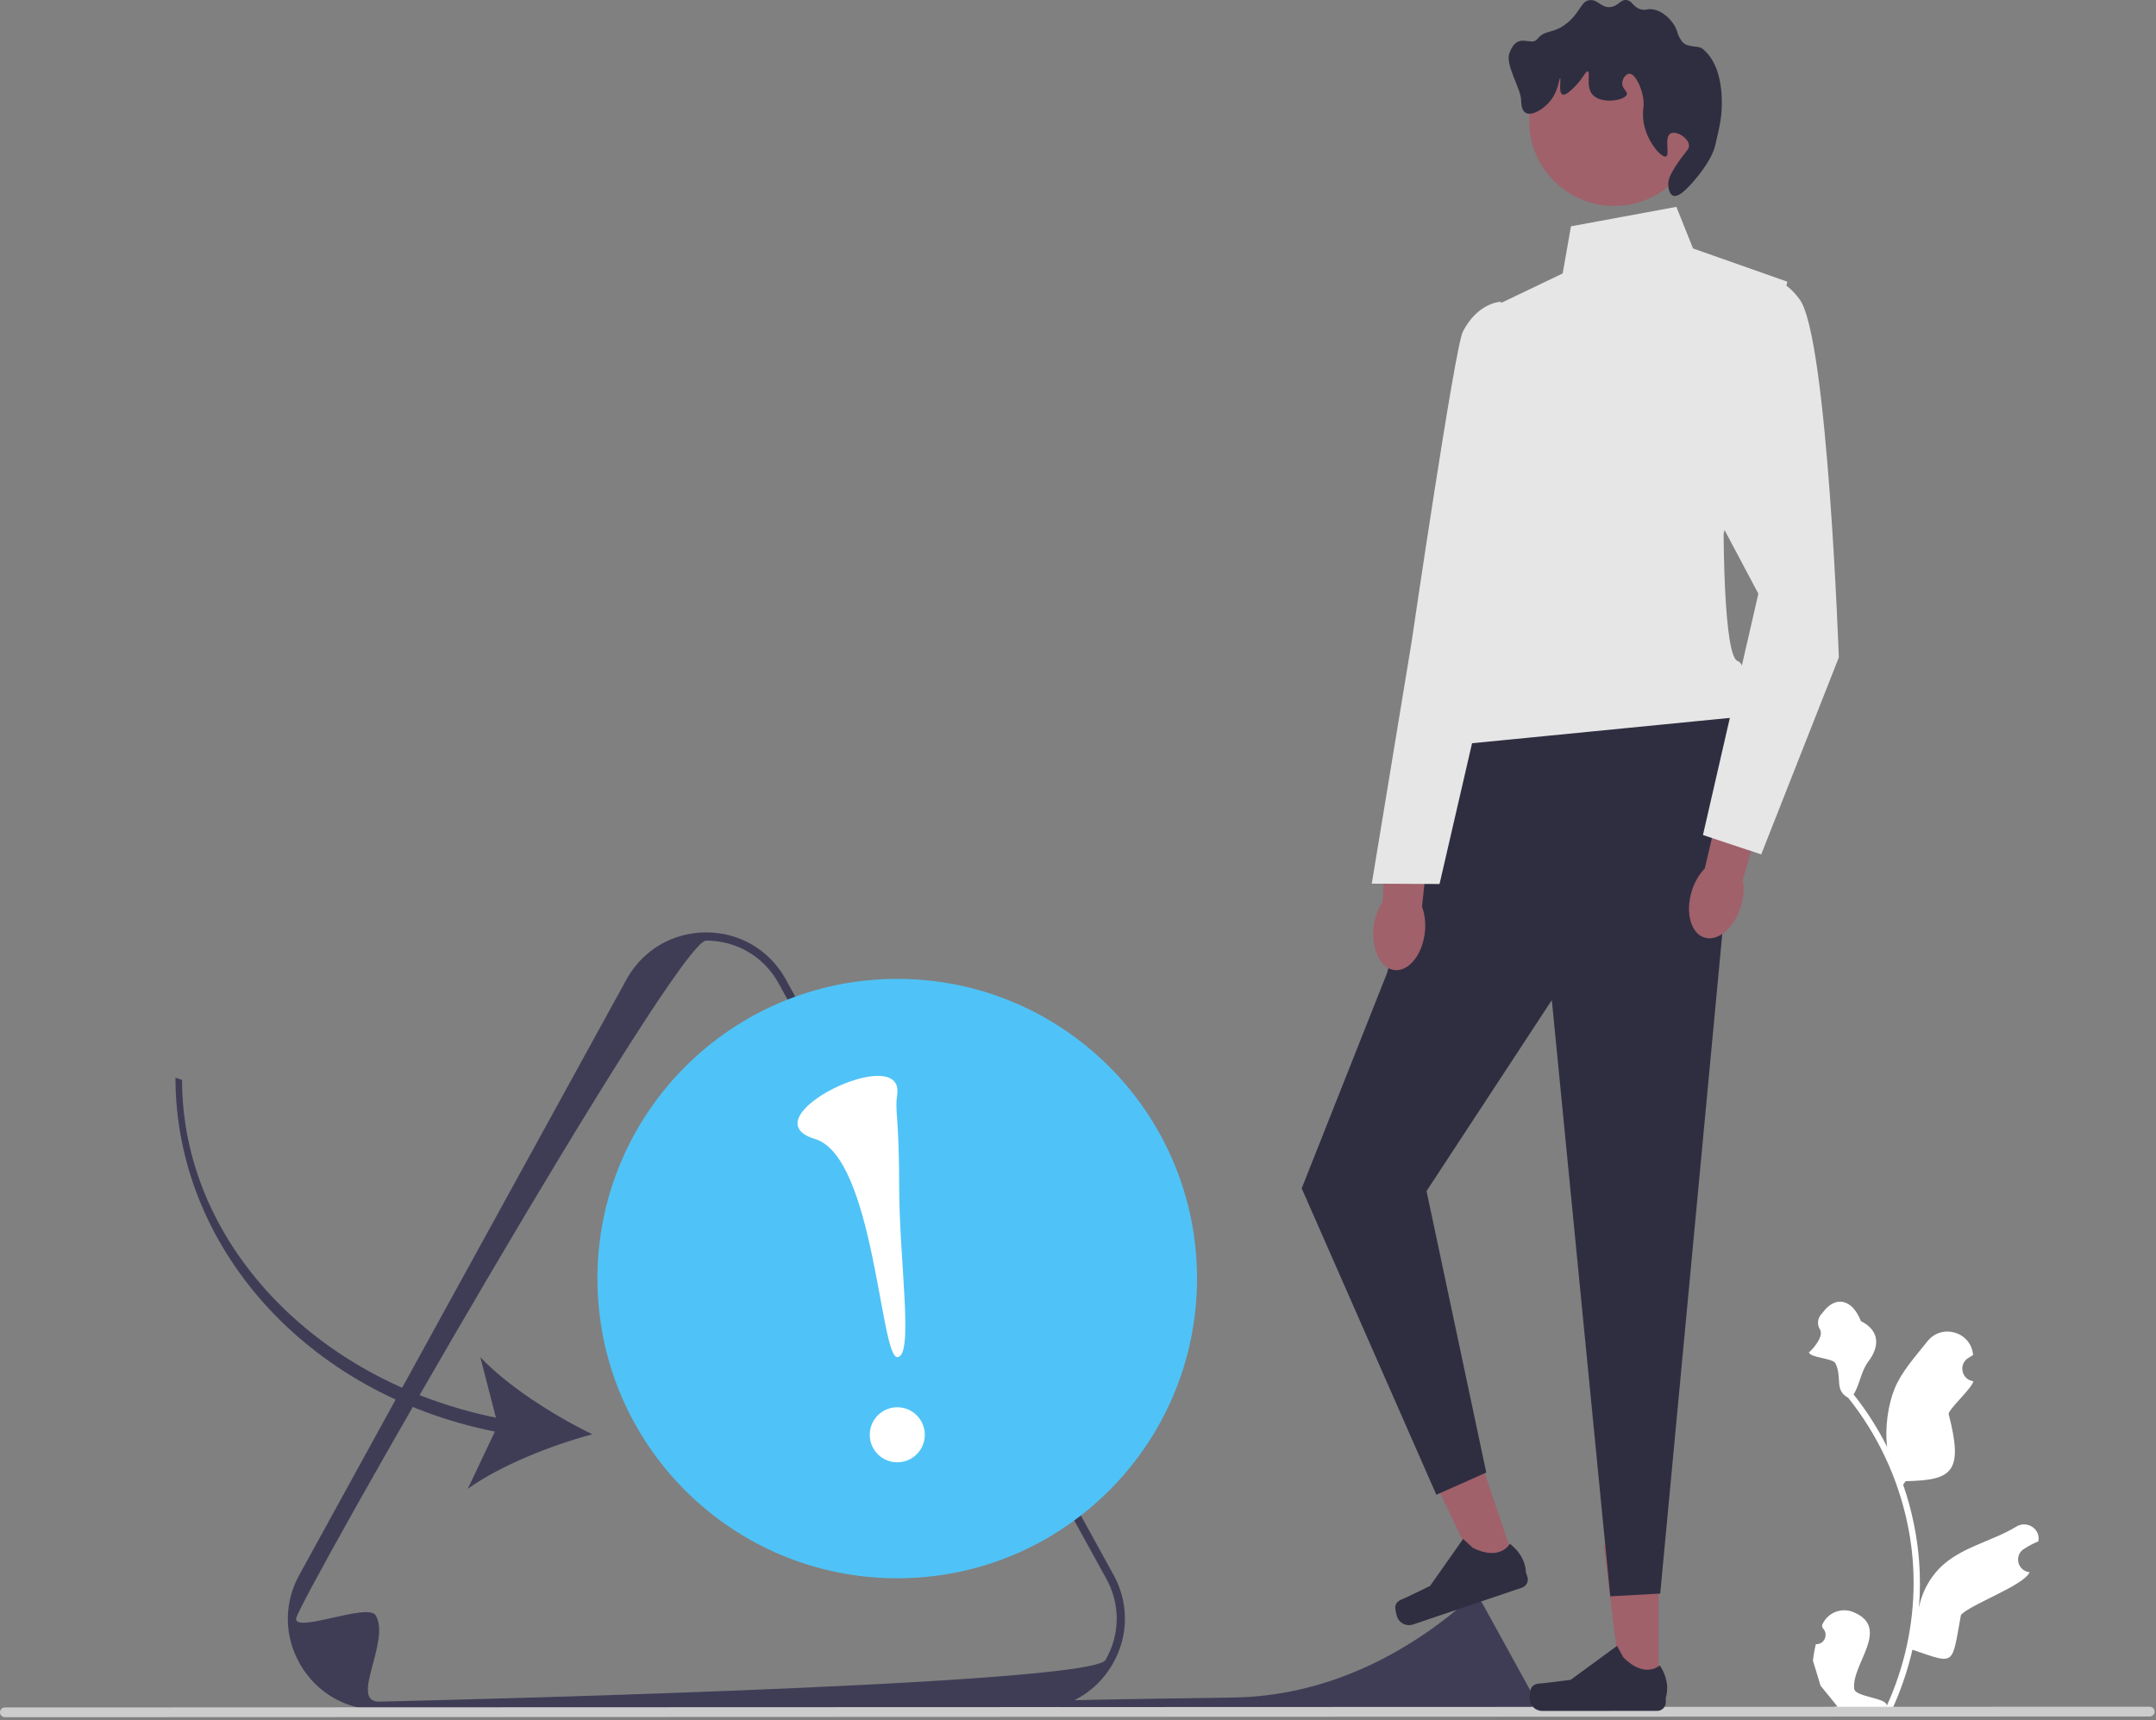 <?xml version="1.0" encoding="utf-8"?>
<svg width="525px" height="419px" viewBox="0 0 525 419" version="1.1" xmlns:xlink="http://www.w3.org/1999/xlink" xmlns="http://www.w3.org/2000/svg">
  <rect x="0" y="0" width="525" height="419" fill="#808080" stroke="none"/>
  <defs>
    <path d="M0 0L524.67 0L524.67 418.271L0 418.271L0 0Z" id="path_1" />
    <clipPath id="mask_1">
      <use xlink:href="#path_1" />
    </clipPath>
  </defs>
  <g id="errors">
    <path d="M0 0L524.67 0L524.67 418.271L0 418.271L0 0Z" id="Background" fill="none" fill-rule="evenodd" stroke="none" />
    <g clip-path="url(#mask_1)">
      <path d="M1.688 83.426C3.754 83.555 4.895 80.988 3.332 79.492L3.176 78.874C3.196 78.825 3.217 78.775 3.237 78.726C4.469 75.786 7.863 74.394 10.809 75.612C20.123 79.463 10.289 88.312 11.028 94.3C11.287 96.367 19.383 96.48 18.925 98.508C23.23 89.096 25.494 78.82 25.49 68.485C25.489 65.889 25.346 63.292 25.055 60.703C24.815 58.584 24.485 56.479 24.058 54.392C21.748 43.116 16.752 32.377 9.547 23.408C6.084 21.517 8.196 18.558 6.451 15.012C5.824 13.734 0.233 13.705 0 12.303C0.25 12.336 3.864 8.582 2.671 6.727C1.885 5.506 2.129 3.95 3.139 2.907C3.237 2.804 3.331 2.696 3.417 2.58C6.397 -1.464 10.507 -0.76 12.653 4.734C17.236 7.045 17.282 10.881 14.472 14.57C12.684 16.918 12.439 20.093 10.87 22.606C11.032 22.813 11.2 23.013 11.362 23.22C14.324 27.017 16.887 31.098 19.047 35.386C18.435 30.62 19.334 24.878 20.868 21.176C22.628 16.927 25.938 13.354 28.837 9.679C32.3 5.29 39.348 7.282 39.96 12.838C39.966 12.892 39.972 12.945 39.977 12.998C39.548 13.241 39.128 13.498 38.718 13.77C36.379 15.318 37.19 18.944 39.962 19.37L40.025 19.38C39.87 20.924 34.392 25.787 34.005 27.292C37.71 41.6 34.938 43.489 23.539 43.729L22.941 44.581C24.021 47.687 24.89 50.867 25.543 54.088C26.158 57.079 26.585 60.101 26.825 63.137C27.123 66.967 27.099 70.816 26.777 74.64L26.797 74.504C27.615 70.293 29.901 66.359 33.219 63.632C38.164 59.568 45.15 58.069 50.485 54.802C53.053 53.229 56.344 55.259 55.897 58.237L55.875 58.38C55.081 58.703 54.306 59.078 53.557 59.498C53.128 59.74 52.707 59.998 52.297 60.269C49.958 61.818 50.769 65.445 53.542 65.869L53.605 65.879C53.65 65.885 53.688 65.892 53.734 65.898C52.372 69.135 39.398 73.7 37.022 76.291C34.712 88.789 35.847 88.417 25.211 84.781L25.205 84.781C24.044 89.845 22.347 94.793 20.166 99.509L2.145 99.515C2.081 99.315 2.023 99.108 1.964 98.908C3.631 99.011 5.31 98.913 6.951 98.609C5.613 96.969 4.275 95.316 2.938 93.676C2.906 93.644 2.88 93.612 2.854 93.579L2.833 93.554L0.978 87.447C1.125 86.092 1.364 84.749 1.688 83.426L1.688 83.426L1.688 83.426L1.688 83.426Z" transform="translate(440.486 317.051)" id="Shape" fill="#FFFFFF" fill-rule="evenodd" stroke="none" />
      <path d="M181.659 189.313L22.202 189.368C14.191 189.371 7.016 185.231 3.008 178.295C1.004 174.826 0.001 171.022 0 167.216C-0.001 163.411 0.999 159.605 3 156.135L82.678 11.086C86.681 4.147 93.854 0.003 101.865 0C109.876 -0.003 117.051 4.136 121.06 11.073L200.848 156.085C202.847 159.544 203.847 163.345 203.847 167.148C203.847 170.951 202.847 174.757 200.846 178.227C196.843 185.165 189.67 189.31 181.659 189.313L181.659 189.313L181.659 189.313ZM2.004 167.213C2.004 170.677 19.6 163.213 21.422 166.368C25.069 172.678 14.913 187.37 22.201 187.368C22.201 187.368 195.471 183.54 199.113 177.227C200.934 174.071 201.844 170.608 201.843 167.146C201.842 163.684 200.929 160.223 199.106 157.067L119.317 12.056C115.681 5.763 109.154 1.997 101.866 2C94.581 2.002 2.005 163.749 2.004 167.213L2.004 167.213L2.004 167.213Z" transform="translate(70.085 227.107)" id="Shape" fill="#3F3D56" fill-rule="evenodd" stroke="none" />
      <path d="M0.032 25.378C-1.967 29.379 91.645 28.149 92.752 28.149C92.752 28.149 119.064 27.568 119.617 26.609C119.893 26.13 120.032 25.604 120.031 25.078C120.031 24.552 119.893 24.027 119.616 23.548L107.5 1.527C106.947 0.571 105.956 -0 104.85 0C104.803 3.05176e-05 104.736 0.041 104.648 0.119C88.484 14.563 68.565 24.112 46.891 24.434C23.844 24.777 0.159 25.124 0.032 25.378L0.032 25.378L0.032 25.378Z" transform="translate(253.484 389.041)" id="Shape" fill="#3F3D56" fill-rule="evenodd" stroke="none" />
      <path d="M1.38283e-05 1.371C0 2.031 0.53 2.561 1.19 2.561L523.48 2.38C524.14 2.38 524.67 1.85 524.67 1.19C524.67 0.53 524.14 -0 523.48 0L1.19 0.181C0.53 0.181 -0 0.711 0 1.371L1.38283e-05 1.371Z" transform="translate(0 415.71)" id="Shape" fill="#CCCCCC" fill-rule="evenodd" stroke="none" />
      <g id="Group" transform="translate(372.46 376.418)">
        <path d="M13.359 34.887L4.315 34.889L0 0.004L13.349 0L13.359 34.887L13.359 34.887Z" transform="translate(18.058 0)" id="Polygon" fill="#A0616A" fill-rule="evenodd" stroke="none" />
        <path d="M0.429 10.212L0.429 10.212C0.148 10.686 -0 12.217 0 12.769L0 12.769C0.001 14.464 1.375 15.838 3.071 15.838L31.081 15.828C32.238 15.827 33.175 14.889 33.175 13.733L33.175 12.567C33.175 12.567 34.559 9.061 31.705 4.742C31.705 4.742 28.16 8.126 22.86 2.83L21.297 0L9.99 8.275L3.722 9.049C2.35 9.218 1.134 9.024 0.429 10.212L0.429 10.212L0.429 10.212Z" transform="translate(0 24.481)" id="Shape" fill="#2F2E41" fill-rule="evenodd" stroke="none" />
      </g>
      <g id="Group" transform="translate(339.756 348.421)">
        <path d="M23.828 33.046L15.26 35.945L0 4.279L12.645 0L23.828 33.046L23.828 33.046Z" transform="translate(5.613 0)" id="Polygon" fill="#A0616A" fill-rule="evenodd" stroke="none" />
        <path d="M0.023 16.357L0.023 16.357C-0.092 16.897 0.258 18.395 0.435 18.917L0.435 18.917C0.978 20.523 2.721 21.384 4.327 20.841L30.859 11.86C31.954 11.49 32.542 10.301 32.171 9.205L31.797 8.101C31.797 8.101 31.986 4.336 27.899 1.159C27.899 1.159 25.625 5.5 18.908 2.18L16.52 0L8.46 11.46L2.769 14.201C1.524 14.8 0.31 15.006 0.023 16.357L0.023 16.357L0.023 16.357Z" transform="translate(0 26.429)" id="Shape" fill="#2F2E41" fill-rule="evenodd" stroke="none" />
      </g>
      <path d="M38.254 4.414L20.711 62.515L0 114.776L32.788 189.41L44.946 184.002L30.399 115.441L60.906 68.919L75.142 214.151L87.302 213.471L103.791 38.168L106.142 0L38.254 4.414L38.254 4.414Z" transform="translate(316.972 174.676)" id="Polygon" fill="#2F2E41" fill-rule="evenodd" stroke="none" />
      <path d="M58.19 0L32.522 4.738L30.499 16.222L14.964 23.658L6.888 108.101C6.888 108.101 -6.617 125.669 4.193 131.07L73.094 124.291C73.094 124.291 76.467 111.8 73.089 110.615C69.711 109.43 69.701 79.596 69.701 79.596L85.217 18.23L62.246 10.131L58.19 1.52588e-05L58.19 0Z" transform="translate(350.02 50.385)" id="Shape" fill="#E6E6E6" fill-rule="evenodd" stroke="none" />
      <path d="M0 20.728C0 9.28 9.28 0 20.728 0C32.175 0 41.455 9.28 41.455 20.728C41.455 32.175 32.175 41.455 20.728 41.455C9.28 41.455 0 32.175 0 20.728Z" transform="translate(372.342 8.708)" id="Circle" fill="#A0616A" fill-rule="evenodd" stroke="none" />
      <path d="M39.433 32.512C37.779 33.418 39.348 37.741 38.314 38.115C37.119 38.547 32.763 33.588 32.709 28.033C32.692 26.352 33.079 25.545 32.707 23.551C32.22 20.944 30.727 17.869 29.344 17.95C28.524 17.999 27.724 19.158 27.664 20.192C27.58 21.641 28.988 22.212 28.785 22.992C28.399 24.48 22.487 25.506 20.382 22.995C18.732 21.027 19.998 17.571 19.26 17.394C18.716 17.263 18.132 19.166 15.9 21.316C15.059 22.126 13.808 23.331 13.1 22.998C12.076 22.516 12.82 19.122 12.538 19.077C12.305 19.039 12.159 21.425 10.859 23.559C9.189 26.3 5.745 28.413 4.138 27.483C3.153 26.913 3.075 25.327 3.016 24.122C2.892 21.584 -0.797 15.745 0.158 13.03C2.1 7.504 5.428 11.399 6.933 9.555C8.97 7.058 10.798 8.401 14.214 5.631C17.551 2.925 17.58 0.206 19.814 0.027C21.826 -0.134 22.542 2.012 24.857 1.706C26.817 1.446 27.244 -0.218 28.777 0.024C30.181 0.246 30.274 1.713 32.139 2.264C33.33 2.616 33.592 2.106 34.941 2.263C37.746 2.588 39.63 5.144 39.983 5.622C41.344 7.467 40.816 8.246 42.226 10.103C43.441 11.705 46.135 11.025 47.148 11.825C50.457 14.439 51.879 19.26 51.908 24.754C51.928 28.597 51.427 30.539 50.309 35.39C49.459 39.073 45.527 43.833 43.359 45.956C42.777 46.526 41.145 48.123 39.998 47.638C38.911 47.178 38.878 45.11 38.877 44.837C38.872 43.898 39.122 42.736 41.116 39.794C43.21 36.704 44.042 36.352 43.915 35.312C43.691 33.474 40.751 31.791 39.432 32.512L39.433 32.512L39.433 32.512Z" transform="translate(367.363 1.5258789E-05)" id="Shape" fill="#2F2E41" fill-rule="evenodd" stroke="none" />
      <g id="Group" transform="translate(334.036 73.498)">
        <path d="M0.11 28.754C-0.535 34.157 1.729 38.869 5.167 39.28C8.605 39.69 11.915 35.643 12.56 30.241C12.842 27.876 12.567 25.643 11.88 23.846L14.327 0.919L3.543 0L2.276 22.699C1.185 24.284 0.392 26.389 0.11 28.754L0.11 28.754L0.11 28.754Z" transform="translate(0.349 123.508)" id="Shape" fill="#A0616A" fill-rule="evenodd" stroke="none" />
        <path d="M31.455 0C31.455 0 25.869 0.079 22.169 7.304C20.204 11.143 9.687 82.931 9.687 82.931L0 141.74L16.502 141.823L29.361 86.13L40.178 53.829L31.455 0L31.455 0Z" id="Shape" fill="#E6E6E6" fill-rule="evenodd" stroke="none" />
      </g>
      <path d="M0.649 27.71C-0.931 32.917 0.474 37.953 3.787 38.958C7.1 39.964 11.067 36.558 12.647 31.352C13.339 29.073 13.459 26.826 13.097 24.936L19.516 2.791L9.059 0L3.841 22.127C2.49 23.497 1.341 25.431 0.649 27.71L0.649 27.71L0.649 27.71Z" transform="translate(411.281 189.42)" id="Shape" fill="#A0616A" fill-rule="evenodd" stroke="none" />
      <path d="M18.904 1.926C18.904 1.926 27.008 -4.157 33.767 5.298C40.525 14.753 43.254 92.437 43.254 92.437L24.356 140.405L10.168 135.682L23.659 76.907L0 32.331L18.904 1.926L18.904 1.926L18.904 1.926Z" transform="translate(404.512 67.706)" id="Shape" fill="#E6E6E6" fill-rule="evenodd" stroke="none" />
      <g id="Group" transform="translate(145.48 238.431)">
        <path d="M0 73C0 32.683 32.683 0 73 0C113.317 0 146 32.683 146 73C146 113.317 113.317 146 73 146C32.683 146 0 113.317 0 73Z" id="Circle" fill="#4FC3F7" fill-rule="evenodd" stroke="none" />
        <g id="Group" transform="translate(48.726 23.628)">
          <path d="M0 6.703C0 3.001 3.001 0 6.703 0C10.404 0 13.405 3.001 13.405 6.703C13.405 10.404 10.404 13.405 6.703 13.405C3.001 13.405 0 10.404 0 6.703Z" transform="translate(17.585 80.717)" id="Circle" fill="#FFFFFF" fill-rule="evenodd" stroke="none" />
          <path d="M24.259 4.622C23.643 8.713 24.746 9.569 24.752 27.207C24.758 44.845 28.418 68.493 24.281 68.494C20.143 68.496 18.63 19.691 4.264 15.372C-12.627 10.293 26.252 -8.622 24.259 4.622L24.259 4.622Z" id="Shape" fill="#FFFFFF" fill-rule="evenodd" stroke="none" />
        </g>
      </g>
      <path d="M77.779 86.21L71.184 100.145C79.157 94.428 91.611 89.499 101.521 86.86C92.287 82.399 80.988 75.208 74.238 68.088L78.031 82.812C33.557 73.753 1.62 39.635 1.606 0.553L0 0C0.014 40.823 31.51 76.961 77.779 86.21L77.779 86.21Z" transform="translate(42.724 262.492)" id="Shape" fill="#3F3D56" fill-rule="evenodd" stroke="none" />
    </g>
  </g>
</svg>